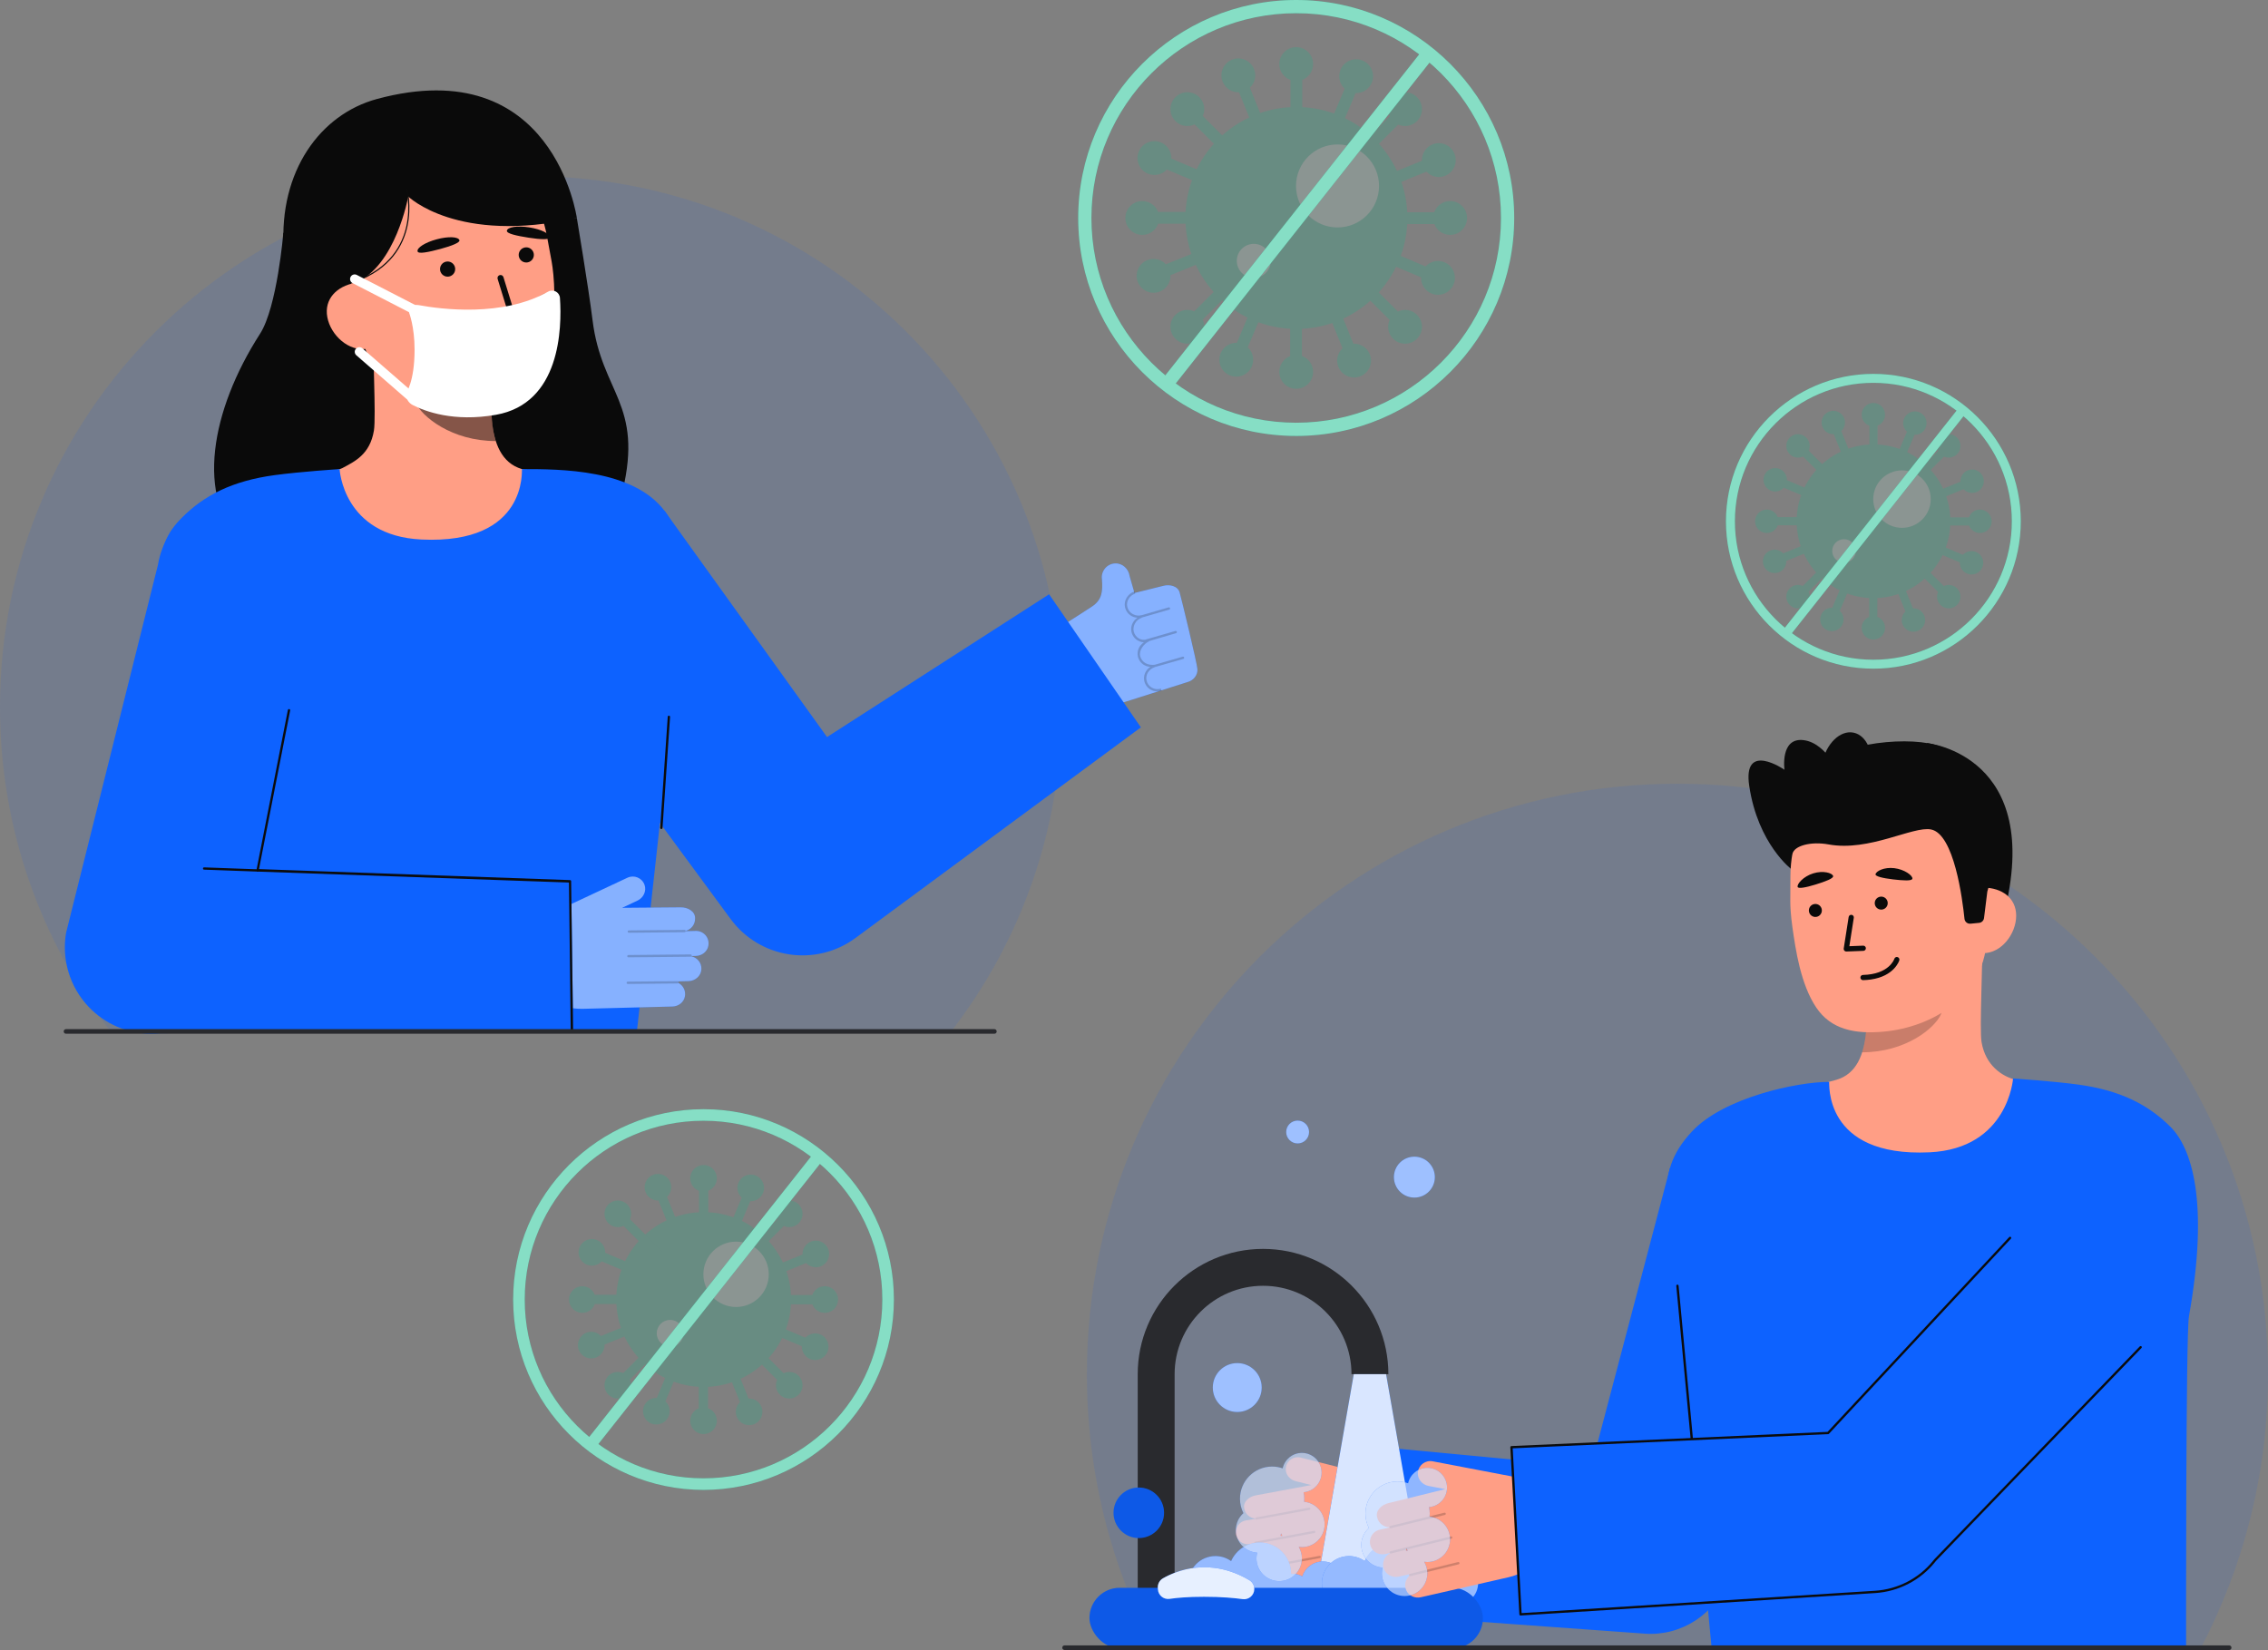 <svg id="Layer_2" data-name="Layer 2" xmlns="http://www.w3.org/2000/svg" viewBox="0 0 983.44 715.548" style="width: 100%; height: 100%;">
  <rect x="0" y="0" width="983.44" height="715.548" fill="#808080" stroke="none"/>
  <g id="Layer_2-2" data-name="Layer 2">
    <g>
      <g>
        <g fill="none" opacity=".2">
          <circle cx="812.379" cy="226.063" r="33.333" fill="#0cbc8b"></circle>
          <circle cx="799.588" cy="238.939" r="5.106" fill="#fff" opacity=".7"></circle>
          <g>
            <path d="m812.322,174.757c-2.807,0-5.082,2.275-5.082,5.082,0,2.203,1.402,4.078,3.362,4.783v17.548h3.542v-17.586c1.906-.733,3.26-2.58,3.26-4.744,0-2.807-2.275-5.082-5.082-5.082Z" fill="#0cbc8b"></path>
            <path d="m814.042,267.503v-17.548h-3.542v17.586c-1.906.733-3.26,2.58-3.26,4.744,0,2.807,2.275,5.082,5.082,5.082s5.082-2.275,5.082-5.082c0-2.203-1.402-4.078-3.362-4.783Z" fill="#0cbc8b"></path>
            <path d="m858.545,220.98c-2.203,0-4.078,1.402-4.783,3.362h-17.548v3.542h17.586c.733,1.906,2.58,3.26,4.744,3.26,2.807,0,5.082-2.275,5.082-5.082s-2.275-5.082-5.082-5.082Z" fill="#0cbc8b"></path>
            <path d="m770.882,227.782h17.548v-3.542h-17.587c-.733-1.906-2.58-3.26-4.744-3.26-2.807,0-5.082,2.275-5.082,5.082s2.275,5.082,5.082,5.082c2.203,0,4.078-1.402,4.783-3.362Z" fill="#0cbc8b"></path>
            <path d="m828.001,207.952l2.505,2.505,12.439-12.439c1.866.829,4.127.483,5.657-1.047,1.985-1.985,1.985-5.203,0-7.187-1.985-1.985-5.203-1.985-7.187,0-1.557,1.557-1.887,3.872-1,5.756l-12.412,12.412Z" fill="#0cbc8b"></path>
            <path d="m796.644,244.173l-2.505-2.505-12.439,12.439c-1.866-.829-4.127-.484-5.657,1.047-1.985,1.985-1.985,5.203,0,7.187,1.985,1.985,5.203,1.985,7.187,0,1.557-1.557,1.887-3.871,1-5.756l12.412-12.412Z" fill="#0cbc8b"></path>
            <path d="m842.845,254.153l-12.412-12.412-2.505,2.505,12.439,12.439c-.829,1.866-.483,4.127,1.047,5.657,1.985,1.985,5.203,1.985,7.187,0,1.985-1.985,1.985-5.203,0-7.187-1.557-1.557-3.872-1.887-5.756-1Z" fill="#0cbc8b"></path>
            <path d="m781.8,197.972l12.412,12.412,2.505-2.505-12.439-12.439c.829-1.866.484-4.127-1.046-5.657-1.985-1.985-5.203-1.985-7.187,0s-1.985,5.203,0,7.187c1.557,1.557,3.871,1.887,5.756,1.001Z" fill="#0cbc8b"></path>
            <path d="m823.303,204.765l6.847-16.199c2.041.067,4.007-1.107,4.85-3.101,1.093-2.585-.117-5.567-2.702-6.66-2.585-1.093-5.567.117-6.66,2.702-.858,2.029-.296,4.302,1.235,5.715l-6.832,16.163,3.263,1.379Z" fill="#0cbc8b"></path>
            <path d="m801.341,247.36l-6.847,16.199c-2.041-.067-4.007,1.107-4.85,3.101-1.093,2.585.117,5.567,2.702,6.66,2.585,1.093,5.567-.117,6.66-2.702.858-2.029.296-4.302-1.235-5.715l6.832-16.163-3.263-1.379Z" fill="#0cbc8b"></path>
            <path d="m856.877,239.378c-2.029-.858-4.302-.296-5.715,1.235l-16.163-6.832-1.379,3.263,16.199,6.847c-.067,2.041,1.107,4.007,3.101,4.85,2.585,1.093,5.567-.117,6.66-2.702,1.093-2.585-.117-5.567-2.702-6.66Z" fill="#0cbc8b"></path>
            <path d="m767.768,212.747c2.029.858,4.302.296,5.715-1.235l16.163,6.832,1.379-3.263-16.199-6.847c.067-2.041-1.107-4.007-3.101-4.85-2.585-1.093-5.567.117-6.66,2.702-1.093,2.585.117,5.567,2.702,6.66Z" fill="#0cbc8b"></path>
            <path d="m850.075,208.887l-16.26,6.598,1.332,3.282,16.296-6.613c1.396,1.491,3.616,2.051,5.622,1.237,2.601-1.055,3.854-4.019,2.798-6.62-1.055-2.601-4.019-3.854-6.62-2.798-2.041.828-3.252,2.833-3.168,4.914Z" fill="#0cbc8b"></path>
            <path d="m774.57,243.238l16.26-6.598-1.332-3.282-16.296,6.613c-1.396-1.491-3.616-2.051-5.622-1.237-2.601,1.055-3.854,4.019-2.798,6.62,1.055,2.601,4.019,3.854,6.62,2.798,2.041-.828,3.252-2.833,3.168-4.914Z" fill="#0cbc8b"></path>
            <path d="m829.497,263.815l-6.598-16.26-3.282,1.332,6.613,16.296c-1.491,1.396-2.051,3.616-1.237,5.622,1.055,2.601,4.019,3.854,6.62,2.798,2.601-1.055,3.854-4.019,2.798-6.62-.828-2.041-2.833-3.252-4.914-3.168Z" fill="#0cbc8b"></path>
            <path d="m799.651,181.32c-1.055-2.601-4.019-3.854-6.62-2.798-2.601,1.055-3.854,4.019-2.798,6.62.828,2.041,2.833,3.252,4.914,3.168l6.598,16.26,3.282-1.332-6.613-16.296c1.491-1.396,2.051-3.616,1.237-5.622Z" fill="#0cbc8b"></path>
          </g>
          <circle cx="824.731" cy="216.445" r="12.465" fill="#fff" opacity=".7"></circle>
        </g>
        <g>
          <path d="m812.322,289.98c-35.244,0-63.917-28.673-63.917-63.917s28.673-63.917,63.917-63.917,63.917,28.673,63.917,63.917-28.673,63.917-63.917,63.917Zm0-123.963c-33.109,0-60.046,26.936-60.046,60.046s26.936,60.046,60.046,60.046,60.046-26.936,60.046-60.046-26.936-60.046-60.046-60.046Z" fill="#0cbc8b"></path>
          <rect x="750.705" y="224.415" width="123.958" height="3.872" transform="translate(131.033 723.384) rotate(-51.662)" fill="#0cbc8b"></rect>
        </g>
        <g fill="none" opacity=".5">
          <path d="m812.322,289.98c-35.244,0-63.917-28.673-63.917-63.917s28.673-63.917,63.917-63.917,63.917,28.673,63.917,63.917-28.673,63.917-63.917,63.917Zm0-123.963c-33.109,0-60.046,26.936-60.046,60.046s26.936,60.046,60.046,60.046,60.046-26.936,60.046-60.046-26.936-60.046-60.046-60.046Z" fill="#fff"></path>
          <rect x="750.705" y="224.415" width="123.958" height="3.872" transform="translate(131.033 723.384) rotate(-51.662)" fill="#fff"></rect>
        </g>
      </g>
      <g>
        <g fill="none" opacity=".2">
          <circle cx="562.138" cy="94.527" r="48.133" fill="#0cbc8b"></circle>
          <circle cx="543.667" cy="113.12" r="7.373" fill="#fff" opacity=".7"></circle>
          <g>
            <path d="m562.055,20.441c-4.053,0-7.339,3.286-7.339,7.339,0,3.181,2.025,5.889,4.855,6.907v25.339h5.115v-25.395c2.753-1.058,4.707-3.725,4.707-6.851,0-4.053-3.286-7.339-7.339-7.339Z" fill="#0cbc8b"></path>
            <path d="m564.539,154.366v-25.339h-5.115v25.395c-2.753,1.058-4.707,3.725-4.707,6.851,0,4.053,3.286,7.339,7.339,7.339s7.339-3.286,7.339-7.339c0-3.181-2.025-5.889-4.855-6.907Z" fill="#0cbc8b"></path>
            <path d="m628.802,87.188c-3.181,0-5.889,2.025-6.907,4.855h-25.339v5.115h25.395c1.058,2.753,3.725,4.707,6.851,4.707,4.053,0,7.339-3.286,7.339-7.339s-3.286-7.339-7.339-7.339Z" fill="#0cbc8b"></path>
            <path d="m502.216,97.01h25.339v-5.115h-25.395c-1.058-2.753-3.725-4.707-6.851-4.707-4.053,0-7.339,3.286-7.339,7.339s3.286,7.339,7.339,7.339c3.181,0,5.889-2.025,6.907-4.855Z" fill="#0cbc8b"></path>
            <path d="m584.695,68.375l3.617,3.617,17.962-17.961c2.694,1.197,5.959.698,8.168-1.511,2.866-2.866,2.866-7.513,0-10.379-2.866-2.866-7.513-2.866-10.378,0-2.249,2.249-2.725,5.591-1.445,8.311l-17.923,17.923Z" fill="#0cbc8b"></path>
            <path d="m539.416,120.678l-3.617-3.617-17.961,17.962c-2.694-1.197-5.959-.698-8.168,1.511-2.866,2.866-2.866,7.512,0,10.378,2.866,2.866,7.512,2.866,10.379,0,2.249-2.249,2.725-5.59,1.445-8.311l17.923-17.923Z" fill="#0cbc8b"></path>
            <path d="m606.13,135.09l-17.923-17.923-3.617,3.617,17.962,17.962c-1.197,2.694-.698,5.959,1.511,8.168,2.866,2.866,7.512,2.866,10.378,0,2.866-2.866,2.866-7.513,0-10.378-2.249-2.249-5.591-2.725-8.311-1.445Z" fill="#0cbc8b"></path>
            <path d="m517.981,53.964l17.923,17.923,3.617-3.617-17.962-17.961c1.197-2.694.698-5.959-1.511-8.168-2.866-2.866-7.513-2.866-10.379,0-2.866,2.866-2.866,7.513,0,10.379,2.249,2.249,5.59,2.725,8.311,1.445Z" fill="#0cbc8b"></path>
            <path d="m577.912,63.773l9.888-23.391c2.947.097,5.786-1.599,7.003-4.477,1.578-3.733-.169-8.039-3.902-9.617-3.733-1.578-8.039.169-9.617,3.902-1.239,2.93-.428,6.213,1.783,8.252l-9.866,23.34,4.711,1.992Z" fill="#0cbc8b"></path>
            <path d="m546.199,125.28l-9.887,23.391c-2.947-.097-5.786,1.599-7.003,4.477-1.578,3.733.169,8.039,3.902,9.617,3.733,1.578,8.039-.169,9.617-3.902,1.239-2.93.428-6.212-1.783-8.252l9.865-23.339-4.711-1.992Z" fill="#0cbc8b"></path>
            <path d="m626.393,113.754c-2.93-1.239-6.212-.428-8.252,1.783l-23.34-9.865-1.991,4.711,23.391,9.887c-.097,2.947,1.599,5.786,4.477,7.003,3.733,1.578,8.039-.169,9.617-3.902,1.578-3.733-.169-8.039-3.902-9.617Z" fill="#0cbc8b"></path>
            <path d="m497.719,75.299c2.93,1.239,6.212.428,8.252-1.783l23.339,9.866,1.992-4.711-23.391-9.888c.097-2.947-1.599-5.786-4.477-7.003-3.733-1.578-8.039.169-9.617,3.902-1.578,3.733.169,8.039,3.902,9.617Z" fill="#0cbc8b"></path>
            <path d="m616.57,69.726l-23.479,9.528,1.923,4.74,23.531-9.549c2.016,2.153,5.222,2.961,8.118,1.786,3.756-1.524,5.565-5.804,4.041-9.56-1.524-3.756-5.804-5.565-9.56-4.041-2.948,1.196-4.696,4.09-4.574,7.096Z" fill="#0cbc8b"></path>
            <path d="m507.541,119.328l23.48-9.527-1.923-4.74-23.532,9.549c-2.015-2.153-5.222-2.961-8.118-1.786-3.756,1.524-5.565,5.804-4.041,9.56,1.524,3.756,5.804,5.565,9.56,4.041,2.948-1.196,4.695-4.09,4.574-7.096Z" fill="#0cbc8b"></path>
            <path d="m586.857,149.041l-9.528-23.479-4.74,1.923,9.549,23.531c-2.153,2.016-2.961,5.222-1.786,8.118,1.524,3.756,5.804,5.565,9.56,4.041,3.756-1.524,5.565-5.804,4.041-9.56-1.196-2.948-4.09-4.696-7.096-4.574Z" fill="#0cbc8b"></path>
            <path d="m543.759,29.919c-1.524-3.756-5.804-5.565-9.56-4.041-3.756,1.524-5.565,5.804-4.041,9.56,1.196,2.948,4.09,4.696,7.096,4.574l9.527,23.48,4.74-1.923-9.549-23.532c2.153-2.015,2.961-5.222,1.786-8.118Z" fill="#0cbc8b"></path>
          </g>
          <circle cx="579.973" cy="80.639" r="18" fill="#fff" opacity=".7"></circle>
        </g>
        <g>
          <path d="m562.056,189.053c-52.122,0-94.527-42.405-94.527-94.527S509.934,0,562.056,0s94.527,42.405,94.527,94.527-42.405,94.527-94.527,94.527Zm0-183.327c-48.965,0-88.801,39.836-88.801,88.801s39.836,88.801,88.801,88.801,88.801-39.836,88.801-88.801S611.02,5.726,562.056,5.726Z" fill="#0cbc8b"></path>
          <rect x="470.931" y="92.09" width="183.319" height="5.726" transform="translate(139.136 477.329) rotate(-51.662)" fill="#0cbc8b"></rect>
        </g>
        <g fill="none" opacity=".5">
          <path d="m562.056,189.053c-52.122,0-94.527-42.405-94.527-94.527S509.934,0,562.056,0s94.527,42.405,94.527,94.527-42.405,94.527-94.527,94.527Zm0-183.327c-48.965,0-88.801,39.836-88.801,88.801s39.836,88.801,88.801,88.801,88.801-39.836,88.801-88.801S611.02,5.726,562.056,5.726Z" fill="#fff"></path>
          <rect x="470.931" y="92.09" width="183.319" height="5.726" transform="translate(139.136 477.329) rotate(-51.662)" fill="#fff"></rect>
        </g>
      </g>
      <g>
        <g fill="none" opacity=".2">
          <circle cx="305.127" cy="563.566" r="37.906" fill="#0cbc8b"></circle>
          <circle cx="290.581" cy="578.209" r="5.806" fill="#fff" opacity=".7"></circle>
          <g>
            <path d="m305.062,505.222c-3.192,0-5.779,2.588-5.779,5.779,0,2.505,1.594,4.638,3.824,5.439v19.955h4.028v-19.999c2.168-.833,3.707-2.934,3.707-5.395,0-3.192-2.588-5.779-5.779-5.779Z" fill="#0cbc8b"></path>
            <path d="m307.018,610.691v-19.955h-4.028v19.999c-2.168.833-3.707,2.934-3.707,5.395,0,3.192,2.588,5.779,5.779,5.779s5.779-2.588,5.779-5.779c0-2.505-1.595-4.638-3.824-5.439Z" fill="#0cbc8b"></path>
            <path d="m357.627,557.787c-2.505,0-4.638,1.594-5.439,3.824h-19.955v4.028h19.999c.833,2.168,2.934,3.707,5.395,3.707,3.192,0,5.779-2.588,5.779-5.779s-2.588-5.779-5.779-5.779Z" fill="#0cbc8b"></path>
            <path d="m257.937,565.522h19.955v-4.028h-19.999c-.833-2.168-2.934-3.707-5.395-3.707-3.192,0-5.779,2.588-5.779,5.779s2.588,5.779,5.779,5.779c2.505,0,4.638-1.595,5.439-3.824Z" fill="#0cbc8b"></path>
            <path d="m322.892,542.971l2.848,2.848,14.145-14.145c2.122.942,4.693.55,6.433-1.19,2.257-2.257,2.257-5.916,0-8.173s-5.916-2.257-8.173,0c-1.771,1.771-2.146,4.403-1.138,6.546l-14.115,14.115Z" fill="#0cbc8b"></path>
            <path d="m287.233,584.161l-2.848-2.848-14.145,14.145c-2.122-.943-4.693-.55-6.433,1.19-2.257,2.257-2.257,5.916,0,8.173s5.916,2.257,8.173,0c1.771-1.771,2.146-4.403,1.138-6.545l14.115-14.115Z" fill="#0cbc8b"></path>
            <path d="m339.772,595.511l-14.115-14.115-2.848,2.848,14.145,14.145c-.942,2.122-.55,4.693,1.19,6.433,2.257,2.257,5.916,2.257,8.173,0,2.257-2.257,2.257-5.916,0-8.173-1.771-1.771-4.403-2.146-6.545-1.138Z" fill="#0cbc8b"></path>
            <path d="m270.352,531.622l14.115,14.115,2.848-2.848-14.145-14.145c.943-2.122.55-4.693-1.19-6.433-2.257-2.257-5.916-2.257-8.173,0-2.257,2.257-2.257,5.916,0,8.173,1.771,1.771,4.403,2.146,6.545,1.138Z" fill="#0cbc8b"></path>
            <path d="m317.55,539.347l7.787-18.421c2.321.076,4.557-1.259,5.515-3.526,1.243-2.94-.133-6.331-3.073-7.574-2.94-1.243-6.331.133-7.574,3.073-.975,2.308-.337,4.893,1.404,6.499l-7.769,18.381,3.71,1.568Z" fill="#0cbc8b"></path>
            <path d="m292.575,587.786l-7.787,18.421c-2.321-.076-4.557,1.259-5.515,3.526-1.243,2.94.133,6.331,3.073,7.574,2.94,1.243,6.331-.133,7.574-3.073.975-2.308.337-4.892-1.404-6.499l7.769-18.38-3.71-1.568Z" fill="#0cbc8b"></path>
            <path d="m355.729,578.708c-2.308-.975-4.892-.337-6.499,1.404l-18.381-7.769-1.568,3.71,18.421,7.786c-.077,2.321,1.259,4.557,3.526,5.515,2.94,1.243,6.331-.133,7.574-3.073,1.243-2.94-.133-6.331-3.073-7.574Z" fill="#0cbc8b"></path>
            <path d="m254.395,548.424c2.308.975,4.892.337,6.499-1.404l18.38,7.769,1.568-3.71-18.421-7.787c.076-2.321-1.259-4.557-3.526-5.515-2.94-1.243-6.331.133-7.574,3.073-1.243,2.94.133,6.331,3.073,7.574Z" fill="#0cbc8b"></path>
            <path d="m347.994,544.034l-18.491,7.503,1.515,3.733,18.532-7.52c1.587,1.695,4.112,2.332,6.393,1.406,2.958-1.2,4.382-4.571,3.182-7.528-1.2-2.958-4.571-4.382-7.528-3.182-2.321.942-3.698,3.221-3.603,5.588Z" fill="#0cbc8b"></path>
            <path d="m262.13,583.098l18.491-7.503-1.515-3.733-18.532,7.52c-1.587-1.695-4.112-2.332-6.393-1.406-2.958,1.2-4.382,4.571-3.182,7.528,1.2,2.958,4.571,4.382,7.528,3.182,2.321-.942,3.698-3.221,3.602-5.588Z" fill="#0cbc8b"></path>
            <path d="m324.594,606.498l-7.503-18.491-3.733,1.515,7.52,18.532c-1.695,1.587-2.332,4.112-1.406,6.393,1.2,2.958,4.571,4.382,7.528,3.182,2.958-1.2,4.382-4.571,3.182-7.528-.942-2.322-3.221-3.698-5.588-3.603Z" fill="#0cbc8b"></path>
            <path d="m290.653,512.685c-1.2-2.958-4.571-4.382-7.528-3.182-2.958,1.2-4.382,4.571-3.182,7.528.942,2.321,3.221,3.698,5.588,3.602l7.503,18.491,3.733-1.515-7.52-18.532c1.695-1.587,2.332-4.112,1.406-6.393Z" fill="#0cbc8b"></path>
          </g>
          <circle cx="319.173" cy="552.629" r="14.176" fill="#fff" opacity=".7"></circle>
        </g>
        <g>
          <path d="m305.062,646.108c-45.514,0-82.542-37.028-82.542-82.542s37.028-82.542,82.542-82.542,82.542,37.028,82.542,82.542-37.028,82.542-82.542,82.542Zm0-160.084c-42.757,0-77.542,34.785-77.542,77.542s34.785,77.542,77.542,77.542,77.542-34.785,77.542-77.542-34.785-77.542-77.542-77.542Z" fill="#0cbc8b"></path>
          <rect x="225.492" y="561.438" width="160.077" height="5" transform="translate(-326.323 453.772) rotate(-51.662)" fill="#0cbc8b"></rect>
        </g>
        <g fill="none" opacity=".5">
          <path d="m305.062,646.108c-45.514,0-82.542-37.028-82.542-82.542s37.028-82.542,82.542-82.542,82.542,37.028,82.542,82.542-37.028,82.542-82.542,82.542Zm0-160.084c-42.757,0-77.542,34.785-77.542,77.542s34.785,77.542,77.542,77.542,77.542-34.785,77.542-77.542-34.785-77.542-77.542-77.542Z" fill="#fff"></path>
          <rect x="225.492" y="561.438" width="160.077" height="5" transform="translate(-326.323 453.772) rotate(-51.662)" fill="#fff"></rect>
        </g>
      </g>
      <g>
        <path d="m460.41,306.626c0,52.98-17.9,101.78-47.98,140.68H47.98C17.9,408.407,0,359.607,0,306.626,0,179.486,103.07,76.427,230.21,76.427s230.2,103.06,230.2,230.2Z" fill="#0d62ff" opacity=".1"></path>
        <g>
          <path d="m511.575,257.171c-.679-3.103-4.512-3.877-7.227-3.093l-12.424,3.085-2.106-7.325c-.436-3.152-3.131-5.671-6.308-5.509-3.584.183-6.168,3.377-5.687,6.854h0c.386,5.33.08,8.979-4.391,11.905-6.333,4.146-23.116,15.039-28.444,17.062-9.112,3.46,6.057,16.264,6.057,16.264,6.868,8.747,18.357,13.525,29.041,10.439l35.024-11.125c2.454-.709,4.261-2.971,4.108-5.52-.158-2.62-6.928-30.565-7.643-33.037Z" fill="#0d62ff"></path>
          <g>
            <path d="m511.575,257.171c-.679-3.103-4.512-3.877-7.227-3.093l-12.424,3.085-2.106-7.325c-.436-3.152-3.131-5.671-6.308-5.509-3.584.183-6.168,3.377-5.687,6.854h0c.386,5.33.08,8.979-4.391,11.905-6.333,4.146-23.116,15.039-28.444,17.062-9.112,3.46,6.057,16.264,6.057,16.264,6.868,8.747,18.357,13.525,29.041,10.439l35.024-11.125c2.454-.709,4.261-2.971,4.108-5.52-.158-2.62-6.928-30.565-7.643-33.037Z" fill="#fff" opacity=".5"></path>
            <path d="m512.856,284.782l-12.181,3.512c-1.453.143-2.765-.04-3.942-.695-1.193-.666-2.026-1.77-2.345-3.109-.57-2.401,1.472-5.248,3.913-6.419l-.031-.05,11.67-3.429c.266-.072.424-.347.352-.614-.068-.243-.348-.424-.614-.352l-12.864,3.712c-.069.019-.13.052-.183.095-.923.111-1.847-.022-2.685-.488-1.193-.666-2.026-1.77-2.344-3.109-.571-2.401,1.01-5.134,3.493-5.956l-.006-.062,11.915-3.451c.266-.072.424-.347.352-.614-.048-.256-.348-.424-.614-.352l-11.746,3.411-.005-.058c-1.279.423-2.654.19-3.83-.464-1.193-.665-2.026-1.768-2.344-3.108-.571-2.401.939-4.931,3.397-5.749l-.274-.961c-2.987.991-4.786,4.039-4.096,6.941.383,1.615,1.389,2.946,2.829,3.75.29.162.592.298.902.407.535.188,1.095.283,1.658.31-2.052,1.363-3.169,3.815-2.604,6.187.383,1.615,1.388,2.947,2.829,3.751.29.162.592.298.902.407.535.188,1.094.283,1.657.31-2.052,1.363-3.168,3.814-2.604,6.187.384,1.615,1.389,2.947,2.83,3.751.29.162.592.297.901.406.535.188,1.094.283,1.658.31-2.052,1.363-3.168,3.814-2.605,6.188.384,1.615,1.389,2.946,2.83,3.75.291.162.592.298.903.407,1.206.424,2.531.443,3.747.04l-.299-.954c-1.279.423-2.688.289-3.864-.367-1.193-.665-2.026-1.769-2.344-3.108-.571-2.402.939-4.932,3.422-5.755l.004-.051,12.519-3.592c.266-.072.424-.347.351-.614-.078-.267-.347-.423-.614-.351Z" fill="#0c0c0c" opacity=".2"></path>
          </g>
          <g>
            <path d="m122.861,101s-2.665,32.177-10.101,43.746c-21.405,33.307-28.06,71.058-7.487,91.168,20.574,20.11,153.827,22.534,164.655-22.784,9.116-38.153-9.056-42.564-12.985-74.222-1.778-14.325-6.818-44.383-6.818-44.383" fill="#0a0a0a"></path>
            <path id="sk" d="m235.907,205.863c-.23-.03-2.783,42.33-51.993,38.637-34.068-2.552-46.215-38.697-46.996-38.697,3.673-.781,9.858-1.916,11.49-2.787,5.364-2.882,12.002-5.882,13.731-16.299.997-6.004-.694-36.722-.174-42.797l52.294,11.672c-.731,12.83-5.845,42.575,12.08,47.839,2.982.871,6.195,1.671,9.568,2.432Z" fill="#ff9e85"></path>
            <path id="sh" d="m214.993,191.275c-.741-2.364-1.181-4.42-1.573-8.116-.7-6.61-.328-12.686.342-18.877-10.564-1.406-20.707-5.85-28.902-12.662-.971,3.586-6.311,19.256-4.833,22.664,2.795,6.442,15.929,16.992,34.966,16.992Z" fill="#0c0c0c" opacity=".5"></path>
            <path d="m208.319,177.678c-20.647,1.662-47.187-7.014-52.27-34.555l-4.586-24.851c-5.083-27.542,5.263-52.538,31.195-57.324h0c25.932-4.786,49.435,13.964,54.518,41.506l2.03,11.002c1.95,10.568,5.951,61.257-30.888,64.222Z" fill="#ff9e85"></path>
            <path id="e1_eb" d="m238.358,102.972c-.109,1.024-3.962.917-9.089.111-5.127-.806-9.667-1.762-9.477-3.03.24-1.601,4.611-2.243,9.738-1.436,5.127.806,8.999,2.746,8.827,4.356Z" fill="#0a0a0a"></path>
            <circle id="e1_eye" cx="228.201" cy="110.548" r="3.289" fill="#0a0a0a"></circle>
            <path id="e1_eb-2" data-name="e1_eb" d="m199.223,104.171c.316.98-3.249,2.445-8.262,3.789s-9.55,2.312-9.891,1.076c-.431-1.561,3.305-3.921,8.318-5.264,5.013-1.343,9.339-1.142,9.835.4Z" fill="#0a0a0a"></path>
            <circle id="e1_eye-2" data-name="e1_eye" cx="194.092" cy="116.689" r="3.289" fill="#0a0a0a"></circle>
            <g id="e1_n">
              <path d="m213.238,138.224c-.666,0-1.236-.503-1.307-1.179-.076-.723.448-1.37,1.172-1.445l6.967-.728-4.289-13.917c-.213-.694.176-1.431.871-1.645.694-.213,1.43.175,1.645.87l4.759,15.446c.116.376.057.784-.161,1.113s-.569.542-.961.583l-8.559.895c-.046.005-.093.007-.137.007Z" fill="#0a0a0a"></path>
            </g>
            <path d="m212.797,151.424c3.888-.413,7.886-1.894,11.81-4.425.309-.199.398-.611.199-.92-.199-.309-.609-.4-.92-.199-7.65,4.935-15.233,5.704-21.928,2.225-.203-.106-.345-.175-.417-.201-.347-.125-.728.055-.852.4-.124.344.053.723.394.85.053.022.14.069.261.132,3.57,1.855,7.454,2.561,11.453,2.137Z" fill="#0c0c0c" opacity=".5"></path>
            <path d="m130.696,126.831l23.246-4.153c17.622-7.038,23.081-37.465,23.081-37.465,0,0,21.272,20.922,73.104,9.313,0,0-10.054-72.257-86.644-51.608-24.696,6.658-42.512,31.434-40.458,64.663,1.439,23.287,7.671,19.249,7.671,19.249Z" fill="#0a0a0a"></path>
            <path d="m159.208,151.216c-7.881,1.454-15.825-5.798-17.279-13.678-1.454-7.881,4.132-13.406,12.013-14.86l5.035,4.531,7.007,22.757-6.775,1.25Z" fill="#ff9e85"></path>
            <path d="m213.667,157.676c.7-.074,1.456-.215,2.265-.444.354-.1.56-.468.459-.821s-.471-.557-.821-.459c-4.459,1.261-6.984-.448-7.09-.522-.299-.209-.715-.137-.926.162-.211.299-.142.712.156.924.105.075,2.238,1.555,5.957,1.161Z" fill="#0c0c0c" opacity=".52"></path>
            <path d="m153.963,122.298l-.166-.472c15.444-5.465,20.71-15.968,22.409-23.816,1.844-8.523.004-15.853-.015-15.926l.484-.125c.019.074,1.886,7.502.022,16.138-1.722,7.979-7.064,18.655-22.735,24.201Z" fill="#0c0c0c"></path>
            <path d="m231.803,132.122c.264,2.49,3.227,4.225,6.626,3.879.61-.061,1.19-.192,1.729-.363.205-2.96.261-5.81.216-8.45-.88-.239-1.861-.327-2.88-.215-3.4.345-5.946,2.649-5.692,5.149Z" fill="#0c0c0c" opacity=".1"></path>
          </g>
          <path id="b_1_b" d="m182.784,233.972c-34.092-1.607-35.527-30.544-35.527-30.544,0,0-16.892,1.092-28.121,2.611-18.384,2.487-30.512,8.721-40.163,18.372-8.978,8.978-14.444,18.692-8.66,80.711,4.188,44.906,4.072,142.242,4.072,142.242l201.83-.488s16.135-144.612,17.854-164.826c3.283-38.589.948-51.439-5.879-60.481-13.696-18.14-45.177-18.14-61.85-18.138-.231,0,2.873,32.73-43.555,30.541Z" fill="#0d62ff"></path>
          <path d="m293.604,289.98c-.019,0-.038,0-.057-.003-.274-.031-.472-.278-.441-.553l3.229-28.838c.03-.274.283-.476.553-.441.274.031.472.278.441.553l-3.229,28.838c-.028.255-.245.444-.496.444Z" fill="#0c0c0c"></path>
          <path d="m288.19,221.569l92.3,128.536-54.919-9.218,129.335-83.165,39.792,57.71-123.714,91.316c-17.203,12.698-41.441,9.046-54.139-8.157l-.03-.04-.751-1.021-91.391-124.151,63.517-51.811Z" fill="#0d62ff"></path>
          <g>
            <path d="m241.066,395.175l31.011-14.541c2.855-1.338,6.283.028,7.394,3.054.985,2.683-.459,5.665-3.047,6.879l-6.65,3.118,25.412-.207c2.825-.072,6.338,1.646,6.21,4.82.066,2.573-1.675,4.768-4.066,5.382.004.027.016.053.014.081,0,.022-.009.041-.012.062l4.356-.111c3.359-.086,6.083,2.904,5.471,6.406-.448,2.564-2.793,4.368-5.395,4.435l-1.854.048c-.024.054-.056.104-.097.146,2.528.518,4.431,2.797,4.324,5.529-.114,2.897-2.636,5.126-5.535,5.2l-4.604.118c.128.089.218.229.223.4,0,.099-.035.187-.084.265,2.045,1.052,3.347,3.362,2.837,5.936-.496,2.505-2.817,4.236-5.37,4.302l-38.848.993c-11.118.284-21.296-6.206-25.729-16.405h0c-3.885-8.939.046-19.347,8.871-23.485l5.168-2.423Z" fill="#0d62ff"></path>
            <path d="m241.066,395.175l31.011-14.541c2.855-1.338,6.283.028,7.394,3.054.985,2.683-.459,5.665-3.047,6.879l-6.65,3.118,25.412-.207c2.825-.072,6.338,1.646,6.21,4.82.066,2.573-1.675,4.768-4.066,5.382.004.027.016.053.014.081,0,.022-.009.041-.012.062l4.356-.111c3.359-.086,6.083,2.904,5.471,6.406-.448,2.564-2.793,4.368-5.395,4.435l-1.854.048c-.024.054-.056.104-.097.146,2.528.518,4.431,2.797,4.324,5.529-.114,2.897-2.636,5.126-5.535,5.2l-4.604.118c.128.089.218.229.223.4,0,.099-.035.187-.084.265,2.045,1.052,3.347,3.362,2.837,5.936-.496,2.505-2.817,4.236-5.37,4.302l-38.848.993c-11.118.284-21.296-6.206-25.729-16.405h0c-3.885-8.939.046-19.347,8.871-23.485l5.168-2.423Z" fill="#fff" opacity=".5"></path>
            <g fill="none" opacity=".2">
              <path d="m272.178,404.01c.009.271.233.486.505.484l24.166-.228c.276-.003.498-.229.495-.505.018-.26-.229-.498-.505-.495l-24.166.228c-.276.003-.498.229-.495.505v.012Z" fill="#0c0c0c"></path>
            </g>
            <g fill="none" opacity=".2">
              <path d="m271.985,414.67c.009.271.233.486.505.484l26.969-.254c.276-.003.498-.229.495-.505-.004-.252-.229-.498-.505-.495l-26.969.254c-.276.003-.498.229-.495.505v.012Z" fill="#0c0c0c"></path>
            </g>
            <g fill="none" opacity=".2">
              <path d="m271.709,426.216c.009.271.233.486.505.484l21.513-.202c.276-.003.498-.229.495-.505-.008-.279-.229-.498-.505-.495l-21.513.202c-.276.003-.498.229-.495.505v.012Z" fill="#0c0c0c"></path>
            </g>
          </g>
          <path id="b_4_b" d="m248.517,447.108l-178.838.975c-1.356.147-2.712.22-4.061.22-10.264,0-20.15-4.216-27.274-11.767-8.061-8.545-11.652-20.372-9.703-31.955l39.842-159.603c3.437-20.423,22.775-34.19,43.202-30.759,20.423,3.436,34.195,22.778,30.759,43.202l-30.555,120.235,135.764,4.454.865,64.997Z" fill="#0d62ff"></path>
          <g id="b_4_st">
            <path d="m88.512,377.148c-.244,0-.457-.178-.494-.426-.041-.273.147-.527.42-.568l23.161.841c.283-.043.528.147.569.42.041.273-.147.527-.42.568l-23.161-.841c-.025.004-.05.006-.075.006Z" fill="#0c0c0c"></path>
          </g>
          <g id="b_4_st-2" data-name="b_4_st">
            <path d="m74.88,447.8c-.248,0-.462-.184-.495-.436-.036-.273.157-.524.431-.561l172.654-.076-.757-64.001-134.952-4.743c-.158.019-.315-.035-.425-.148-.11-.114-.16-.274-.134-.431l13.63-69.487c.045-.272.298-.461.576-.41.272.046.456.304.41.576l-13.517,68.819,134.788,4.764c.133-.019.269.02.375.103s.174.206.188.34l.865,64.997c.029.27-.163.515-.432.55l-173.139.139c-.022.003-.044.004-.065.004Z" fill="#0c0c0c"></path>
          </g>
          <path d="m181.407,132.297c9.888,1.833,36.631,5.314,56.307-5.84,2.184-1.238,4.914.236,5.085,2.741.905,13.292.176,45.791-27.806,50.698-18.238,3.198-30.638-1.467-36.041-4.247-1.886-.97-3.022-2.957-2.94-5.076,0,0,3.758-4.764,3.758-18.953,0-10.071-2.402-16.086-2.402-16.086.081-2.086,1.986-3.616,4.039-3.235Z" fill="#fff"></path>
          <path d="m180.775,136.895c-.309,0-.621-.071-.914-.222l-26.98-13.891c-.982-.506-1.368-1.712-.863-2.693.506-.983,1.712-1.367,2.694-.863l26.98,13.891c.982.506,1.368,1.712.863,2.693-.355.689-1.055,1.085-1.78,1.085Z" fill="#fff"></path>
          <path d="m177.523,173.447c-.465,0-.933-.162-1.312-.491l-21.698-18.883c-.833-.726-.921-1.988-.196-2.821.726-.833,1.989-.92,2.822-.196l21.698,18.883c.833.726.921,1.988.196,2.821-.396.455-.951.688-1.51.688Z" fill="#fff"></path>
          <path d="m286.775,359.526c-.011,0-.023,0-.034,0-.276-.019-.484-.258-.465-.533l3.269-48.16c.019-.275.261-.494.533-.465.276.019.484.258.465.533l-3.269,48.16c-.018.264-.238.466-.499.466Z" fill="#0c0c0c"></path>
        </g>
        <path d="m431.185,448.302H28.62c-.552,0-1-.448-1-1s.448-1,1-1h402.564c.552,0,1,.448,1,1s-.448,1-1,1Z" fill="#292a2e"></path>
      </g>
      <g>
        <path d="m983.44,595.946c0,43.2-10.69,83.9-29.58,119.6h-452.99c-18.89-35.7-29.58-76.4-29.58-119.6,0-141.42,114.65-256.07,256.07-256.07s256.08,114.65,256.08,256.07Z" fill="#0d62ff" opacity=".1"></path>
        <g>
          <g>
            <path id="sk-2" data-name="sk" d="m786.979,470.642c.225-.029,2.726,41.461,50.926,37.844,33.368-2.5,45.266-37.902,46.031-37.902-3.598-.765-8.044-1.925-9.811-2.323-5.87-1.323-13.199-6.167-14.892-16.371-.976-5.881.68-35.968.17-41.919l-51.22,11.432c.716,12.567,5.725,41.701-11.832,46.857-2.921.853-6.068,1.637-9.371,2.382Z" fill="#ff9e85"></path>
            <path id="sh-2" data-name="sh" d="m807.464,456.354c.726-2.316,1.157-4.33,1.541-7.95.686-6.474.321-12.425-.335-18.49,10.347-1.377,20.282-5.73,28.309-12.402.951,3.512,6.182,18.86,4.733,22.199-2.738,6.31-15.601,16.643-34.248,16.643Z" fill="#0c0c0c" opacity=".22"></path>
            <g>
              <path d="m777.006,377.142s-14.698-10.923-18.51-36.289c-2.951-19.641,15.281-7.038,15.281-7.038,0,0-1.987-14.163,8.348-12.833,10.336,1.33,16.235,16.179,16.235,16.179" fill="#0c0c0c"></path>
              <path d="m835.528,322.241s51.291,5.112,33.284,74.697l-4.533.338-9.201.686" fill="#0c0c0c"></path>
              <path d="m817.173,447.354c20.193-1.963,44.283-14.911,44.426-42.343l.13-24.752c.144-27.431-14.147-49.744-39.975-49.88h0c-25.828-.135-45.25,22.001-45.394,49.433l-.057,10.958c-.012,2.256.204,6.304.905,11.24,1.398,9.847,3.563,24.818,10.33,34.905,6.388,9.524,16.735,11.693,29.636,10.439Z" fill="#ff9e85"></path>
              <g>
                <g>
                  <circle id="e1_eye-3" data-name="e1_eye" cx="787.171" cy="394.834" r="2.816" transform="translate(-48.403 116.719) rotate(-8.228)" fill="#0a0a0a"></circle>
                  <g id="e1_n-2" data-name="e1_n">
                    <path d="m808.107,412.341c.564-.082.986-.577.963-1.159-.024-.622-.548-1.106-1.17-1.081l-5.994.236,1.929-12.32c.096-.615-.324-1.191-.94-1.287-.614-.096-1.19.324-1.287.939l-2.14,13.674c-.052.333.048.672.272.923s.549.39.886.377l7.363-.291c.04-.002.079-.005.117-.011Z" fill="#0a0a0a"></path>
                  </g>
                  <g id="e1_m">
                    <path d="m811.244,424.777c10.106-1.461,12.231-8.003,12.324-8.309.182-.595-.153-1.225-.747-1.407-.591-.182-1.219.15-1.405.74-.089.278-2.307,6.722-13.62,7.001-.635.013-1.115.533-1.099,1.154.015.622.532,1.114,1.154,1.098,1.221-.03,2.35-.127,3.394-.278Z" fill="#0a0a0a"></path>
                  </g>
                  <path id="e1_eb-3" data-name="e1_eb" d="m813.258,379.151c-.148.869,3.053,1.674,7.466,2.198s8.377.789,8.514-.3c.174-1.376-3.443-4.033-7.855-4.557-4.413-.524-7.893,1.292-8.125,2.659Z" fill="#0a0a0a"></path>
                  <circle id="e1_eye-4" data-name="e1_eye" cx="815.732" cy="391.65" r="2.817" transform="translate(-47.653 120.774) rotate(-8.228)" fill="#0a0a0a"></circle>
                </g>
                <path id="e1_eb-4" data-name="e1_eb" d="m779.488,384.63c.218.854,3.47.291,7.716-1.02,4.246-1.311,7.976-2.678,7.66-3.729-.399-1.328-4.344-2.45-8.59-1.139-4.246,1.311-7.129,4.545-6.786,5.888Z" fill="#0a0a0a"></path>
              </g>
              <path d="m859.951,413.36c7.849.041,14.256-8.323,14.297-16.172.041-7.849-6.299-12.211-14.148-12.252l-4.072,5.238-2.825,23.15,6.748.035Z" fill="#ff9e85"></path>
              <path d="m854.439,400.575c-1.308.127-2.474-.82-2.608-2.127-.862-8.446-4.489-36.778-14.509-38.741-7.85-1.538-26.774,9.723-44.405,6.496-7.713-1.411-15.011.55-15.728,4.194-.284,1.443-5.237-19.223,6.707-35.024,9.51-12.581,40.91-16.348,55.239-12.353,39.675,11.061,22.597,63.615,22.597,63.615l-1.429,11.495c-.138,1.11-1.027,1.976-2.14,2.084l-3.723.362Z" fill="#0c0c0c"></path>
              <ellipse cx="800.588" cy="333.228" rx="15.817" ry="10.746" transform="translate(316.032 1052.385) rotate(-78.627)" fill="#0c0c0c"></ellipse>
            </g>
          </g>
          <g>
            <g>
              <path d="m595.989,640.165l-31.984-8.056c-2.944-.741-5.935,1.179-6.43,4.244-.439,2.717,1.474,5.271,4.143,5.944l6.859,1.727-24.061,4.468c-2.684.45-5.689,2.719-4.986,5.696.41,2.444,2.458,4.2,4.831,4.342.001.026-.005.053.002.079.004.021.016.037.023.056l-4.139.694c-3.192.535-5.217,3.862-3.997,7.06.894,2.342,3.442,3.616,5.914,3.202l1.761-.295c.032.047.072.088.118.12-2.294.953-3.676,3.457-3.073,6.021.639,2.718,3.433,4.362,6.187,3.9l4.374-.734c-.105.108-.164.257-.138.419.018.094.067.17.128.235-1.74,1.37-2.547,3.792-1.592,6.132.929,2.277,3.441,3.488,5.866,3.081l36.907-6.19c10.562-1.772,18.993-9.775,21.312-20.23h0c2.032-9.164-3.594-18.281-12.696-20.573l-5.33-1.342Z" fill="#ff9e85"></path>
              <g fill="none" opacity=".2">
                <path d="m568.198,654.226c.041.258-.131.502-.388.55l-22.887,4.219c-.261.048-.512-.125-.561-.386-.065-.242.125-.513.386-.561l22.887-4.219c.261-.048.512.125.561.386l.002.011Z" fill="#0c0c0c"></path>
              </g>
              <g fill="none" opacity=".2">
                <path d="m570.338,664.269c.041.258-.131.502-.388.55l-25.542,4.709c-.261.048-.512-.125-.561-.386-.043-.239.125-.512.386-.561l25.542-4.709c.261-.048.512.125.561.386l.002.011Z" fill="#0c0c0c"></path>
              </g>
              <g fill="none" opacity=".2">
                <path d="m572.718,675.132c.041.258-.131.502-.388.55l-20.374,3.757c-.261.048-.512-.125-.561-.386-.043-.265.125-.512.386-.561l20.374-3.757c.261-.048.512.125.561.386l.002.011Z" fill="#0c0c0c"></path>
              </g>
            </g>
            <path d="m802.739,525.521l-53.21,158.276-.222.662c-5.249,15.612-20.361,25.133-36.062,24.003l-125.975-9.078,6.025-72.333,125.741,11.887-36.284,24.665,41.387-157.1,78.6,19.018Z" fill="#0d62ff"></path>
          </g>
          <path id="b_1_b-2" data-name="b_1_b" d="m836.692,499.718c34.092-1.607,36.205-32.001,36.205-32.001,0,0,16.892,1.092,28.121,2.611,18.384,2.487,30.512,8.721,40.163,18.372,8.978,8.978,16.927,31.905,7.982,82.169-1.404,7.89-1.24,143.679-1.24,143.679h-205.75s-12.338-129.465-14.058-149.679c-3.283-38.589-13.015-54.532,5.773-74.41,13.625-14.416,45.089-21.284,59.249-21.282.231,0-2.873,32.73,43.555,30.541Z" fill="#0d62ff"></path>
          <path d="m733.888,627.652c-.255,0-.473-.194-.498-.453l-6.525-69.547c-.025-.275.176-.519.451-.545.278-.015.519.176.545.451l6.525,69.547c.025.275-.176.519-.451.545-.016,0-.032.002-.047.002Z" fill="#0c0c0c"></path>
          <path d="m509.329,706.547h-16v-110.596c0-29.967,24.38-54.347,54.347-54.347s54.347,24.38,54.347,54.347h-16c0-21.145-17.202-38.347-38.347-38.347s-38.347,17.202-38.347,38.347v110.596Z" fill="#292a2e"></path>
          <polygon points="601.023 595.951 620.325 706.548 567.721 706.548 587.023 595.951 601.023 595.951" fill="#0d62ff"></polygon>
          <polygon points="601.023 595.951 620.325 706.548 567.721 706.548 587.023 595.951 601.023 595.951" fill="#fff" opacity=".84"></polygon>
          <g>
            <path d="m573.617,677.16c-4.181,0-7.72,2.73-8.943,6.503-1.126-.712-2.457-1.13-3.888-1.13-.322,0-.637.028-.948.068,0-.023.003-.045.003-.068,0-7.51-6.088-13.598-13.598-13.598-5.536,0-10.291,3.314-12.412,8.062-1.92-1.367-4.263-2.18-6.8-2.18-6.487,0-11.745,5.259-11.745,11.745s5.258,11.746,11.745,11.746c4.284,0,8.021-2.301,10.073-5.727,2.416,2.198,5.616,3.55,9.139,3.55,3.073,0,5.898-1.031,8.175-2.75,1.248,2.231,3.63,3.742,6.368,3.742s5.121-1.511,6.368-3.742c1.685,1.598,3.956,2.584,6.462,2.584,5.193,0,9.403-4.21,9.403-9.403s-4.21-9.403-9.403-9.403Z" fill="#0d62ff"></path>
            <path d="m573.617,677.16c-4.181,0-7.72,2.73-8.943,6.503-1.126-.712-2.457-1.13-3.888-1.13-.322,0-.637.028-.948.068,0-.023.003-.045.003-.068,0-7.51-6.088-13.598-13.598-13.598-5.536,0-10.291,3.314-12.412,8.062-1.92-1.367-4.263-2.18-6.8-2.18-6.487,0-11.745,5.259-11.745,11.745s5.258,11.746,11.745,11.746c4.284,0,8.021-2.301,10.073-5.727,2.416,2.198,5.616,3.55,9.139,3.55,3.073,0,5.898-1.031,8.175-2.75,1.248,2.231,3.63,3.742,6.368,3.742s5.121-1.511,6.368-3.742c1.685,1.598,3.956,2.584,6.462,2.584,5.193,0,9.403-4.21,9.403-9.403s-4.21-9.403-9.403-9.403Z" fill="#fff" opacity=".56"></path>
          </g>
          <g>
            <path d="m631.53,677.16c-4.181,0-7.72,2.73-8.943,6.503-1.126-.712-2.457-1.13-3.888-1.13-.322,0-.637.028-.948.068,0-.023.003-.045.003-.068,0-7.51-6.088-13.598-13.598-13.598-5.536,0-10.291,3.314-12.412,8.062-1.92-1.367-4.263-2.18-6.8-2.18-6.487,0-11.745,5.259-11.745,11.745s5.258,11.746,11.745,11.746c4.284,0,8.021-2.301,10.073-5.727,2.416,2.198,5.616,3.55,9.139,3.55,3.073,0,5.898-1.031,8.175-2.75,1.248,2.231,3.63,3.742,6.368,3.742s5.121-1.511,6.368-3.742c1.685,1.598,3.956,2.584,6.462,2.584,5.193,0,9.403-4.21,9.403-9.403s-4.21-9.403-9.403-9.403Z" fill="#0d62ff"></path>
            <path d="m631.53,677.16c-4.181,0-7.72,2.73-8.943,6.503-1.126-.712-2.457-1.13-3.888-1.13-.322,0-.637.028-.948.068,0-.023.003-.045.003-.068,0-7.51-6.088-13.598-13.598-13.598-5.536,0-10.291,3.314-12.412,8.062-1.92-1.367-4.263-2.18-6.8-2.18-6.487,0-11.745,5.259-11.745,11.745s5.258,11.746,11.745,11.746c4.284,0,8.021-2.301,10.073-5.727,2.416,2.198,5.616,3.55,9.139,3.55,3.073,0,5.898-1.031,8.175-2.75,1.248,2.231,3.63,3.742,6.368,3.742s5.121-1.511,6.368-3.742c1.685,1.598,3.956,2.584,6.462,2.584,5.193,0,9.403-4.21,9.403-9.403s-4.21-9.403-9.403-9.403Z" fill="#fff" opacity=".56"></path>
          </g>
          <rect x="472.411" y="688.579" width="170.609" height="26.251" rx="13.126" ry="13.126" fill="#0d62ff"></rect>
          <rect x="472.411" y="688.579" width="170.609" height="26.251" rx="13.126" ry="13.126" fill="#0c0c0c" opacity=".1"></rect>
          <g>
            <g>
              <path d="m654.87,640.14l-33.643-6.425c-3.097-.591-6.081,1.58-6.41,4.787-.291,2.843,1.845,5.376,4.652,5.912l7.214,1.378-24.674,6.08c-2.755.628-5.734,3.161-4.826,6.205.572,2.509,2.801,4.206,5.27,4.211.003.027-.002.055.006.082.005.021.019.037.027.057l-4.249.969c-3.276.747-5.176,4.317-3.718,7.559,1.067,2.374,3.786,3.542,6.324,2.963l1.808-.412c.036.047.08.087.13.118-2.321,1.127-3.603,3.805-2.823,6.427.827,2.779,3.822,4.315,6.649,3.67l4.491-1.024c-.102.118-.155.276-.117.443.024.096.08.173.147.236-1.721,1.525-2.412,4.085-1.282,6.453,1.1,2.305,3.777,3.409,6.267,2.841l37.888-8.64c10.843-2.473,19.101-11.277,20.875-22.256h0c1.555-9.622-4.827-18.735-14.401-20.563l-5.606-1.071Z" fill="#ff9e85"></path>
              <g fill="none" opacity=".2">
                <path d="m626.906,656.39c.058.265-.105.529-.369.593l-23.472,5.752c-.268.066-.539-.098-.605-.367-.082-.247.099-.539.367-.605l23.472-5.752c.268-.066.539.098.605.367l.003.011Z" fill="#0c0c0c"></path>
              </g>
              <g fill="none" opacity=".2">
                <path d="m629.729,666.673c.058.265-.105.529-.369.593l-26.195,6.42c-.268.066-.539-.098-.605-.367-.059-.246.099-.539.367-.605l26.195-6.42c.268-.066.539.098.605.367l.003.011Z" fill="#0c0c0c"></path>
              </g>
              <g fill="none" opacity=".2">
                <path d="m632.85,677.791c.058.265-.105.529-.369.593l-20.895,5.121c-.268.066-.539-.098-.605-.367-.061-.272.099-.539.367-.605l20.895-5.121c.268-.066.539.098.605.367l.003.011Z" fill="#0c0c0c"></path>
              </g>
            </g>
            <path d="m896.297,510.348l-103.599,111.096-137.297,6.164,3.918,72.478,153.845-9.729c9.574-.644,18.991-5.146,25.476-13.215l.481-.599,105.549-102.905c8.14-7.937,7.3-21.26-1.774-28.11l-46.599-35.179Z" fill="#0d62ff"></path>
            <path d="m659.319,700.585c-.122,0-.24-.045-.332-.126-.1-.089-.16-.214-.167-.347l-3.919-72.477c-.007-.134.04-.264.129-.363.089-.099.215-.157.348-.163l137.093-6.156,78.765-84.463c.189-.201.505-.212.707-.024.202.188.213.504.025.706l-78.904,84.612c-.089.096-.212.152-.343.158l-136.793,6.143,3.864,71.469,153.341-9.696c9.84-.661,18.996-5.41,25.118-13.029l.481-.6,89.129-92.344c.192-.198.509-.203.707-.012.199.191.205.508.013.707l-89.1,92.31-.452.565c-6.297,7.836-15.712,12.72-25.832,13.4l-153.847,9.729c-.011,0-.021,0-.032,0Z" fill="#0c0c0c"></path>
          </g>
          <circle cx="536.491" cy="601.733" r="10.601" fill="#0d62ff"></circle>
          <circle cx="613.3" cy="510.482" r="8.87" fill="#0d62ff"></circle>
          <circle cx="562.672" cy="490.917" r="4.957" fill="#0d62ff"></circle>
          <circle cx="536.491" cy="601.733" r="10.601" fill="#fff" opacity=".6"></circle>
          <circle cx="613.3" cy="510.482" r="8.87" fill="#fff" opacity=".6"></circle>
          <circle cx="562.672" cy="490.917" r="4.957" fill="#fff" opacity=".6"></circle>
          <path d="m504.276,684.465c5.553-3.179,20.216-9.399,37.433.791,1.352.8,2.181,2.266,2.181,3.837h0c0,2.71-2.394,4.784-5.077,4.405-3.578-.505-9.098-1.021-16.713-1.021-7.031,0-11.817.44-14.911.905-2.597.39-4.961-1.527-5.108-4.149l-.037-.653c-.095-1.686.768-3.275,2.233-4.114Z" fill="#0d62ff"></path>
          <path d="m504.276,684.465c5.553-3.179,20.216-9.399,37.433.791,1.352.8,2.181,2.266,2.181,3.837h0c0,2.71-2.394,4.784-5.077,4.405-3.578-.505-9.098-1.021-16.713-1.021-7.031,0-11.817.44-14.911.905-2.597.39-4.961-1.527-5.108-4.149l-.037-.653c-.095-1.686.768-3.275,2.233-4.114Z" fill="#fff" opacity=".9"></path>
          <circle cx="493.803" cy="656.047" r="10.957" fill="#0d62ff"></circle>
          <circle cx="493.803" cy="656.047" r="10.957" fill="#0c0c0c" opacity=".1"></circle>
          <g fill="none" opacity=".67">
            <path d="m565.499,651.275c.042-.438.067-.882.067-1.331,0-.965-.098-1.906-.285-2.816,4.363-.384,7.786-4.043,7.786-8.505,0-4.718-3.825-8.543-8.544-8.543-4.084,0-7.494,2.868-8.338,6.698-1.432-.497-2.964-.78-4.565-.78-7.702,0-13.946,6.244-13.946,13.946,0,2.252.546,4.372,1.494,6.255-2.008,1.804-3.278,4.412-3.278,7.323,0,5.24,4.094,9.512,9.256,9.823-.206.794-.327,1.622-.327,2.48,0,5.441,4.411,9.853,9.853,9.853s9.853-4.411,9.853-9.853c0-1.828-.507-3.534-1.374-5.001.45.063.906.107,1.374.107,5.441,0,9.853-4.411,9.853-9.853,0-5.112-3.894-9.313-8.877-9.803Zm-10.023,13.702c.165.382.359.747.569,1.102-.256-.036-.515-.061-.778-.077.087-.335.156-.677.208-1.025Z" fill="#0d62ff"></path>
            <path d="m565.499,651.275c.042-.438.067-.882.067-1.331,0-.965-.098-1.906-.285-2.816,4.363-.384,7.786-4.043,7.786-8.505,0-4.718-3.825-8.543-8.544-8.543-4.084,0-7.494,2.868-8.338,6.698-1.432-.497-2.964-.78-4.565-.78-7.702,0-13.946,6.244-13.946,13.946,0,2.252.546,4.372,1.494,6.255-2.008,1.804-3.278,4.412-3.278,7.323,0,5.24,4.094,9.512,9.256,9.823-.206.794-.327,1.622-.327,2.48,0,5.441,4.411,9.853,9.853,9.853s9.853-4.411,9.853-9.853c0-1.828-.507-3.534-1.374-5.001.45.063.906.107,1.374.107,5.441,0,9.853-4.411,9.853-9.853,0-5.112-3.894-9.313-8.877-9.803Zm-10.023,13.702c.165.382.359.747.569,1.102-.256-.036-.515-.061-.778-.077.087-.335.156-.677.208-1.025Z" fill="#fff" opacity=".8"></path>
          </g>
          <g fill="none" opacity=".67">
            <path d="m619.891,657.743c.042-.438.067-.882.067-1.331,0-.965-.098-1.906-.285-2.816,4.363-.384,7.786-4.043,7.786-8.505,0-4.718-3.825-8.543-8.544-8.543-4.084,0-7.494,2.868-8.338,6.698-1.432-.497-2.964-.78-4.565-.78-7.702,0-13.946,6.244-13.946,13.946,0,2.252.546,4.372,1.494,6.255-2.008,1.804-3.278,4.412-3.278,7.323,0,5.24,4.094,9.512,9.256,9.823-.206.794-.327,1.622-.327,2.48,0,5.441,4.411,9.853,9.853,9.853s9.853-4.411,9.853-9.853c0-1.828-.507-3.534-1.374-5.001.45.063.906.107,1.374.107,5.441,0,9.853-4.411,9.853-9.853,0-5.112-3.894-9.313-8.877-9.803Zm-10.023,13.702c.165.382.359.747.569,1.102-.256-.036-.515-.061-.778-.077.087-.335.156-.677.208-1.025Z" fill="#0d62ff"></path>
            <path d="m619.891,657.743c.042-.438.067-.882.067-1.331,0-.965-.098-1.906-.285-2.816,4.363-.384,7.786-4.043,7.786-8.505,0-4.718-3.825-8.543-8.544-8.543-4.084,0-7.494,2.868-8.338,6.698-1.432-.497-2.964-.78-4.565-.78-7.702,0-13.946,6.244-13.946,13.946,0,2.252.546,4.372,1.494,6.255-2.008,1.804-3.278,4.412-3.278,7.323,0,5.24,4.094,9.512,9.256,9.823-.206.794-.327,1.622-.327,2.48,0,5.441,4.411,9.853,9.853,9.853s9.853-4.411,9.853-9.853c0-1.828-.507-3.534-1.374-5.001.45.063.906.107,1.374.107,5.441,0,9.853-4.411,9.853-9.853,0-5.112-3.894-9.313-8.877-9.803Zm-10.023,13.702c.165.382.359.747.569,1.102-.256-.036-.515-.061-.778-.077.087-.335.156-.677.208-1.025Z" fill="#fff" opacity=".8"></path>
          </g>
        </g>
        <path d="m966.607,715.548h-504.995c-.552,0-1-.448-1-1s.448-1,1-1h504.995c.552,0,1,.448,1,1s-.448,1-1,1Z" fill="#292a2e"></path>
      </g>
    </g>
  </g>
</svg>
